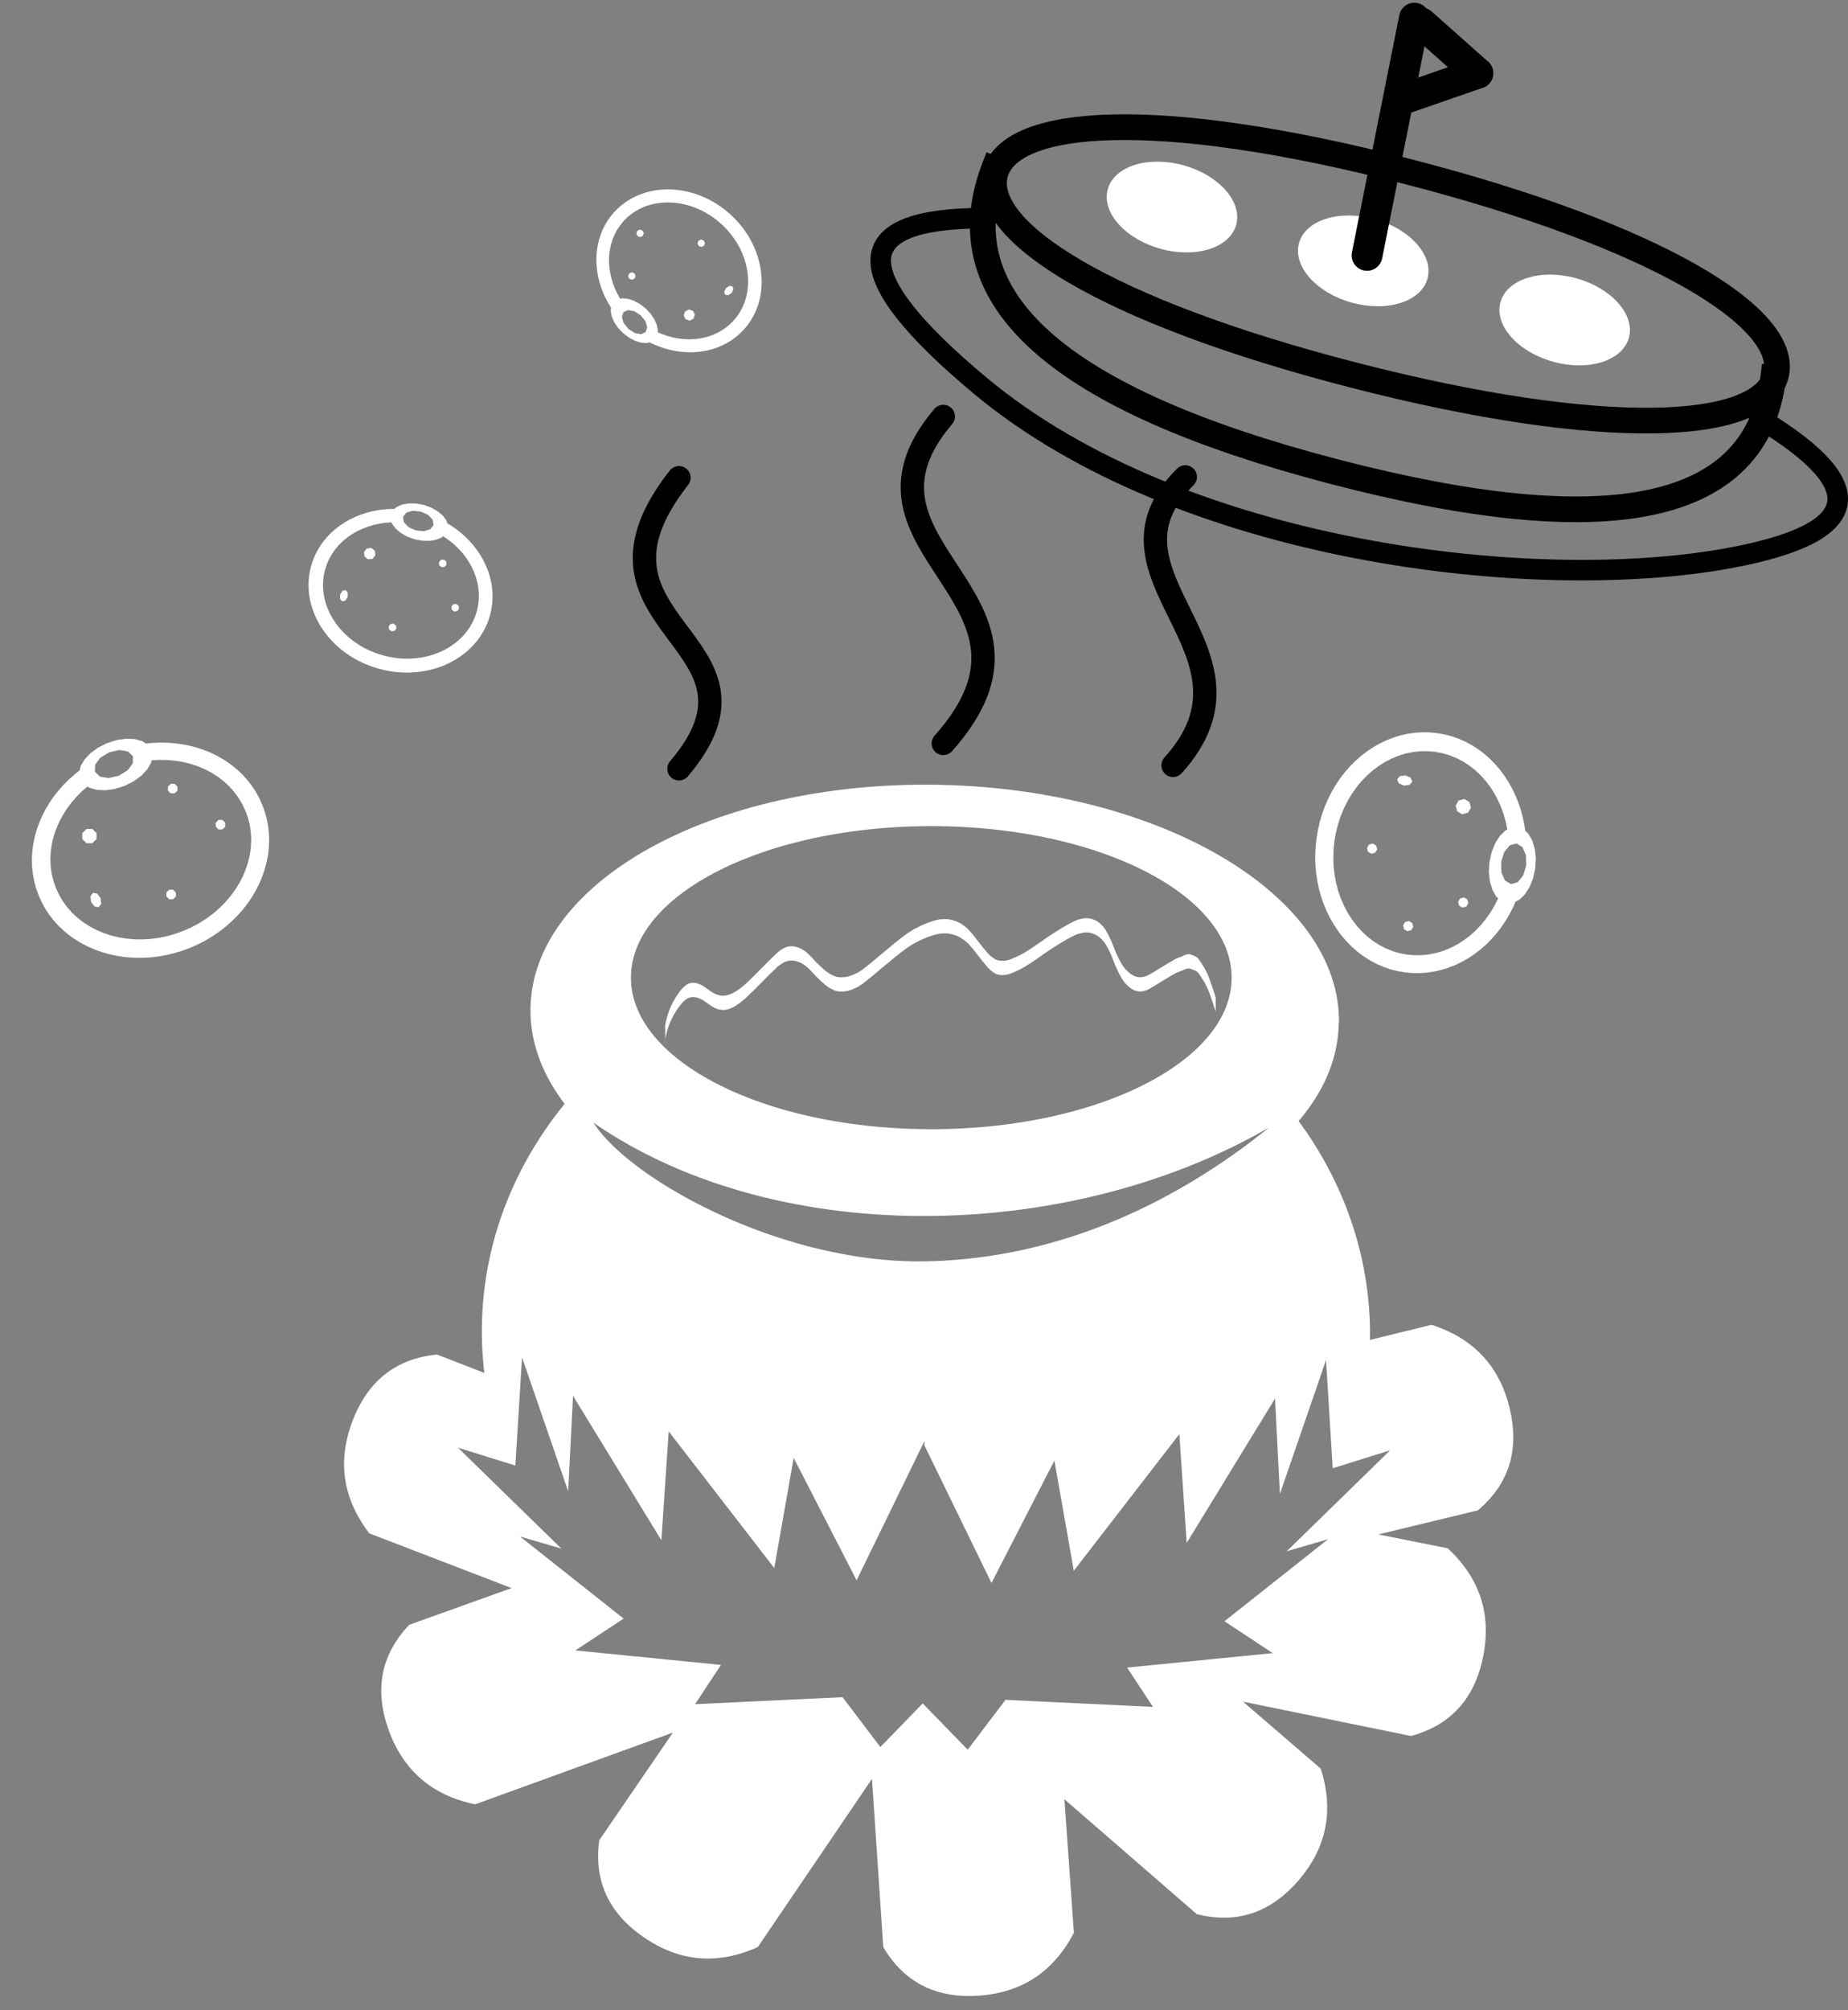 <?xml version="1.0" encoding="UTF-8" standalone="no"?>
<!-- Created using Krita: https://krita.org -->

<svg
   width="129.57pt"
   height="140.878pt"
   viewBox="0 0 129.57 140.878"
   version="1.1"
   id="svg1"
   sodipodi:docname="Chef.svg"
   inkscape:version="1.3.2 (091e20e, 2023-11-25, custom)"
   xmlns:inkscape="http://www.inkscape.org/namespaces/inkscape"
   xmlns:sodipodi="http://sodipodi.sourceforge.net/DTD/sodipodi-0.dtd"
   xmlns="http://www.w3.org/2000/svg"
   xmlns:svg="http://www.w3.org/2000/svg">
  <rect x="0" y="0" width="129.57" height="140.878" fill="#808080" stroke="none"/>
  <sodipodi:namedview
     id="namedview1"
     pagecolor="#ffffff"
     bordercolor="#000000"
     borderopacity="0.25"
     inkscape:showpageshadow="2"
     inkscape:pageopacity="0.0"
     inkscape:pagecheckerboard="0"
     inkscape:deskcolor="#d1d1d1"
     inkscape:document-units="pt"
     inkscape:zoom="3.0236181"
     inkscape:cx="37.372445"
     inkscape:cy="57.877681"
     inkscape:window-width="1920"
     inkscape:window-height="1017"
     inkscape:window-x="-8"
     inkscape:window-y="1072"
     inkscape:window-maximized="1"
     inkscape:current-layer="svg1" />
  <defs
     id="defs1" />
  <path
     id="shape0"
     fill="#ffffff"
     fill-rule="evenodd"
     stroke-opacity="0"
     stroke="#000000"
     stroke-width="0"
     stroke-linecap="square"
     stroke-linejoin="bevel"
     d="m 46.64,73.064 h -3e-4 -5e-4 -4e-4 l -0.003,-0.002 -0.003,-0.003 -0.003,-0.004 -0.001,-0.006 -10e-4,-0.032 v -0.043 l 0.012,-0.085 v 0.175 m -0.012,-1.09 0.034,-0.243 0.035,-0.176 0.099,-0.368 0.121,-0.361 0.142,-0.343 0.168,-0.331 0.214,-0.35 0.237,-0.336 0.144,-0.174 0.161,-0.159 0.108,-0.088 0.119,-0.073 0.109,-0.048 0.115,-0.031 0.108,-0.016 h 0.109 l 0.155,0.023 0.151,0.042 0.169,0.067 0.16,0.086 0.275,0.19 0.273,0.193 0.172,0.106 0.18,0.09 0.169,0.06 0.175,0.038 0.137,0.013 0.137,-0.006 0.16,-0.024 0.155,-0.045 0.223,-0.09 0.211,-0.114 0.343,-0.233 0.322,-0.26 0.599,-0.572 0.584,-0.587 0.552,-0.559 0.565,-0.546 0.211,-0.16 0.229,-0.137 0.12,-0.058 0.127,-0.039 0.16,-0.031 0.163,-0.008 0.178,0.019 0.174,0.043 0.188,0.067 0.178,0.09 0.223,0.148 0.205,0.171 0.284,0.293 0.279,0.298 0.335,0.327 0.353,0.307 0.246,0.165 0.264,0.136 0.156,0.062 0.164,0.034 0.249,0.017 0.249,-0.016 0.272,-0.055 0.262,-0.091 0.347,-0.162 0.325,-0.201 0.678,-0.542 0.664,-0.56 0.452,-0.372 0.434,-0.36 0.439,-0.353 0.468,-0.351 0.473,-0.3 0.5,-0.254 0.477,-0.203 0.492,-0.162 0.304,-0.069 0.31,-0.029 0.303,0.009 0.298,0.053 0.31,0.1 0.292,0.145 0.289,0.194 0.26,0.232 0.331,0.381 0.312,0.398 0.359,0.459 0.373,0.446 0.209,0.196 0.232,0.168 0.133,0.071 0.145,0.043 0.21,0.029 0.212,-0.004 0.244,-0.038 0.235,-0.075 0.507,-0.222 0.486,-0.263 0.511,-0.33 0.482,-0.333 0.481,-0.336 0.507,-0.336 0.468,-0.293 0.46,-0.27 0.486,-0.26 0.295,-0.121 0.31,-0.079 0.212,-0.028 0.214,0.008 0.219,0.042 0.21,0.076 0.198,0.104 0.178,0.134 0.209,0.208 0.178,0.234 0.218,0.388 0.189,0.404 0.157,0.394 0.157,0.393 0.221,0.475 0.253,0.457 0.184,0.238 0.216,0.211 0.184,0.149 0.203,0.122 0.149,0.059 0.158,0.032 0.164,0.011 0.163,-0.016 0.185,-0.044 0.176,-0.071 0.361,-0.204 0.353,-0.217 0.603,-0.368 0.611,-0.355 0.253,-0.109 0.259,-0.097 0.108,-0.053 0.11,-0.045 0.135,-0.03 0.137,-0.005 0.102,0.028 0.098,0.047 0.162,0.061 0.147,0.085 0.164,0.186 0.136,0.208 0.239,0.382 0.204,0.4 0.168,0.432 0.19,0.548 0.212,0.663 v 1 l -0.212,-0.663 -0.19,-0.548 -0.168,-0.432 -0.204,-0.4 -0.239,-0.382 -0.136,-0.208 -0.164,-0.186 -0.147,-0.085 -0.162,-0.061 -0.098,-0.047 -0.102,-0.028 -0.137,0.005 -0.135,0.03 -0.11,0.045 -0.108,0.053 -0.259,0.097 -0.253,0.109 -0.611,0.355 -0.603,0.368 -0.353,0.217 -0.361,0.204 -0.176,0.071 -0.185,0.044 -0.163,0.016 -0.164,-0.011 -0.158,-0.032 -0.149,-0.059 -0.203,-0.122 -0.184,-0.149 -0.216,-0.211 -0.184,-0.238 -0.253,-0.457 -0.221,-0.475 -0.157,-0.393 -0.157,-0.394 -0.189,-0.404 -0.218,-0.388 -0.178,-0.234 -0.209,-0.208 -0.178,-0.134 -0.198,-0.104 -0.21,-0.076 -0.219,-0.042 -0.214,-0.008 -0.212,0.028 -0.31,0.079 -0.295,0.121 -0.486,0.26 -0.46,0.27 -0.468,0.293 -0.507,0.336 -0.481,0.336 -0.482,0.333 -0.511,0.33 -0.486,0.263 -0.507,0.222 -0.235,0.075 -0.244,0.038 -0.212,0.004 -0.21,-0.029 -0.145,-0.043 -0.133,-0.071 -0.232,-0.168 -0.209,-0.196 -0.373,-0.446 -0.359,-0.459 -0.312,-0.398 -0.331,-0.381 -0.26,-0.232 -0.289,-0.194 -0.292,-0.145 -0.31,-0.1 -0.298,-0.053 -0.303,-0.009 -0.31,0.029 -0.304,0.069 -0.492,0.162 -0.477,0.203 -0.5,0.254 -0.473,0.3 -0.468,0.351 -0.439,0.353 -0.434,0.36 -0.452,0.372 -0.664,0.56 -0.678,0.542 -0.325,0.201 -0.347,0.162 -0.262,0.091 -0.272,0.055 -0.249,0.016 -0.249,-0.017 -0.164,-0.034 -0.156,-0.062 -0.264,-0.136 -0.246,-0.165 -0.353,-0.307 -0.335,-0.327 -0.279,-0.298 -0.284,-0.293 -0.205,-0.171 -0.223,-0.148 -0.178,-0.09 -0.188,-0.067 -0.174,-0.043 -0.178,-0.019 -0.163,0.008 -0.16,0.031 -0.127,0.039 -0.12,0.058 -0.229,0.137 -0.211,0.16 -0.565,0.546 -0.552,0.559 -0.584,0.587 -0.599,0.572 -0.322,0.26 -0.343,0.233 -0.211,0.114 -0.223,0.09 -0.155,0.045 -0.16,0.024 -0.137,0.006 -0.137,-0.013 -0.175,-0.038 -0.169,-0.06 -0.18,-0.09 -0.172,-0.106 -0.273,-0.193 -0.275,-0.19 -0.16,-0.086 -0.169,-0.067 -0.151,-0.042 -0.155,-0.023 h -0.109 l -0.108,0.016 -0.115,0.031 -0.109,0.048 -0.119,0.073 -0.108,0.088 -0.161,0.159 -0.144,0.174 -0.237,0.336 -0.214,0.35 -0.168,0.331 -0.142,0.343 -0.121,0.361 -0.099,0.368 -0.035,0.176 -0.022,0.158 v -0.825 h -3e-4 -5e-4 -4e-4 l -0.003,-0.002 -0.003,-0.003 -0.003,-0.004 -0.001,-0.006 -10e-4,-0.032 v -0.043 m 47.251,-0.231 -0.001,-0.425 -0.02,-0.422 -0.039,-0.42 -0.058,-0.417 -0.076,-0.414 -0.094,-0.411 -0.112,-0.409 -0.129,-0.405 -0.147,-0.402 -0.164,-0.399 -0.181,-0.395 -0.198,-0.391 -0.214,-0.388 -0.23,-0.383 -0.246,-0.38 -0.262,-0.375 -0.278,-0.371 -0.293,-0.366 -0.308,-0.362 -0.323,-0.357 -0.337,-0.351 -0.352,-0.347 -0.366,-0.342 -0.38,-0.336 -0.394,-0.331 -0.407,-0.325 -0.42,-0.319 -0.433,-0.314 -0.446,-0.307 -0.459,-0.302 -0.471,-0.295 -0.483,-0.288 -0.495,-0.282 -0.506,-0.275 -0.518,-0.268 -0.529,-0.262 -0.54,-0.254 -0.551,-0.247 -0.561,-0.239 -0.571,-0.232 -0.581,-0.224 -0.591,-0.217 -0.601,-0.208 -0.61,-0.2 -0.619,-0.192 -0.628,-0.184 -0.636,-0.175 -0.645,-0.167 -0.653,-0.158 -0.661,-0.148 -0.668,-0.14 -0.676,-0.13 -0.683,-0.122 -0.69,-0.111 -0.697,-0.102 -0.704,-0.093 -0.71,-0.082 -0.716,-0.072 -0.722,-0.063 -0.728,-0.051 -0.733,-0.042 -0.738,-0.031 -0.743,-0.02 -0.743,-0.009 -0.739,0.002 -0.734,0.012 -0.729,0.024 -0.724,0.033 -0.718,0.044 -0.713,0.055 -0.707,0.064 -0.701,0.075 -0.694,0.084 -0.688,0.094 -0.681,0.104 -0.673,0.113 -0.666,0.123 -0.659,0.132 -0.651,0.141 -0.643,0.15 -0.634,0.158 -0.626,0.168 -0.617,0.176 -0.608,0.185 -0.599,0.193 -0.59,0.201 -0.58,0.209 -0.57,0.217 -0.56,0.225 -0.549,0.233 -0.539,0.24 -0.528,0.248 -0.517,0.255 -0.505,0.262 -0.494,0.269 -0.482,0.276 -0.47,0.283 -0.458,0.29 -0.445,0.296 -0.432,0.303 -0.419,0.309 -0.406,0.315 -0.393,0.321 -0.379,0.327 -0.365,0.332 -0.351,0.339 -0.337,0.343 -0.322,0.35 -0.307,0.354 -0.292,0.36 -0.277,0.364 -0.261,0.37 -0.245,0.374 -0.229,0.379 -0.213,0.383 -0.196,0.388 -0.179,0.391 -0.163,0.396 -0.145,0.4 -0.128,0.404 -0.11,0.408 -0.092,0.411 -0.074,0.414 -0.056,0.418 -0.037,0.421 -0.018,0.424 0.001,0.424 0.02,0.422 0.039,0.42 0.058,0.417 0.076,0.414 0.094,0.412 0.112,0.408 0.129,0.406 0.147,0.402 0.164,0.398 0.181,0.395 0.198,0.392 0.214,0.387 0.23,0.384 0.246,0.379 0.262,0.375 0.225,0.301 -0.092,0.111 -0.433,0.551 -0.418,0.561 -0.402,0.57 -0.387,0.58 -0.371,0.589 -0.355,0.598 -0.339,0.606 -0.322,0.615 -0.305,0.623 -0.288,0.63 -0.271,0.639 -0.253,0.646 -0.235,0.654 -0.217,0.66 -0.199,0.668 -0.18,0.674 -0.161,0.681 -0.142,0.687 -0.122,0.692 -0.103,0.699 -0.083,0.704 -0.062,0.709 -0.042,0.715 -0.021,0.719 -2e-4,0.72 0.021,0.715 0.041,0.711 0.062,0.706 0.05,0.426 -3.317,-1.289 -0.423,0.051 -0.41,0.07 -0.397,0.09 -0.383,0.108 -0.37,0.128 -0.356,0.146 -0.343,0.166 -0.33,0.184 -0.316,0.204 -0.303,0.222 -0.29,0.242 -0.276,0.261 -0.263,0.28 -0.249,0.298 -0.236,0.318 -0.223,0.337 -0.209,0.356 -0.196,0.375 -0.182,0.394 -0.169,0.413 -0.151,0.422 -0.129,0.418 -0.107,0.416 -0.085,0.413 -0.063,0.409 -0.041,0.408 -0.019,0.404 0.003,0.401 0.025,0.399 0.048,0.396 0.07,0.393 0.092,0.39 0.114,0.388 0.136,0.384 0.158,0.382 0.18,0.379 0.202,0.376 0.224,0.373 0.246,0.371 0.269,0.367 9.979,3.836 -7.184,2.576 -0.376,0.422 -0.336,0.433 -0.296,0.443 -0.256,0.453 -0.216,0.462 -0.176,0.473 -0.136,0.483 -0.095,0.493 -0.055,0.502 -0.015,0.513 0.025,0.523 0.065,0.532 0.105,0.543 0.146,0.552 0.186,0.563 0.162,0.417 0.177,0.401 0.192,0.384 0.206,0.368 0.221,0.35 0.236,0.335 0.251,0.317 0.266,0.301 0.281,0.285 0.295,0.267 0.31,0.252 0.325,0.234 0.34,0.218 0.355,0.201 0.37,0.185 0.385,0.168 0.399,0.151 0.414,0.135 0.429,0.118 0.444,0.102 13.866,-5.029 -5.17,7.554 -0.046,0.424 -0.025,0.415 -0.003,0.406 0.018,0.398 0.04,0.389 0.061,0.38 0.083,0.372 0.105,0.363 0.126,0.354 0.148,0.346 0.17,0.337 0.191,0.328 0.213,0.32 0.234,0.311 0.256,0.302 0.277,0.293 0.299,0.285 0.321,0.276 0.342,0.268 0.364,0.258 0.442,0.284 0.445,0.254 0.449,0.222 0.452,0.192 0.455,0.161 0.458,0.131 0.461,0.099 0.464,0.07 0.468,0.038 0.471,0.008 0.474,-0.023 0.477,-0.054 0.48,-0.084 0.483,-0.115 0.486,-0.146 0.49,-0.176 0.493,-0.207 8.005,-11.789 0.794,11.796 0.267,0.423 0.283,0.395 0.299,0.368 0.315,0.339 0.331,0.312 0.347,0.284 0.363,0.255 0.379,0.228 0.395,0.2 0.411,0.172 0.427,0.144 0.443,0.116 0.459,0.088 0.475,0.06 0.491,0.032 0.507,0.004 0.523,-0.024 0.406,-0.037 0.396,-0.052 0.386,-0.068 0.376,-0.084 0.366,-0.099 0.356,-0.115 0.346,-0.13 0.337,-0.146 0.327,-0.161 0.317,-0.177 0.307,-0.193 0.297,-0.208 0.287,-0.223 0.278,-0.239 0.268,-0.255 0.258,-0.27 0.248,-0.286 0.238,-0.302 0.228,-0.317 0.218,-0.332 0.209,-0.348 0.199,-0.364 -0.664,-9.358 9.279,8.052 0.416,0.095 0.41,0.072 0.403,0.049 0.397,0.028 0.391,0.005 0.385,-0.018 0.379,-0.04 0.373,-0.063 0.366,-0.085 0.36,-0.107 0.354,-0.13 0.348,-0.152 0.342,-0.175 0.336,-0.197 0.329,-0.22 0.323,-0.242 0.317,-0.264 0.311,-0.287 0.305,-0.31 0.299,-0.332 0.352,-0.432 0.318,-0.44 0.284,-0.448 0.25,-0.455 0.216,-0.463 0.182,-0.47 0.148,-0.477 0.114,-0.485 0.08,-0.493 0.046,-0.5 0.012,-0.508 -0.022,-0.515 -0.056,-0.522 -0.09,-0.531 -0.124,-0.537 -0.158,-0.545 -5.454,-4.698 11.781,2.408 0.43,-0.129 0.411,-0.146 0.394,-0.166 0.375,-0.183 0.357,-0.202 0.339,-0.22 0.321,-0.238 0.302,-0.257 0.285,-0.275 0.266,-0.293 0.248,-0.312 0.23,-0.33 0.212,-0.348 0.193,-0.367 0.176,-0.385 0.157,-0.403 0.139,-0.422 0.121,-0.44 0.103,-0.458 0.075,-0.42 0.056,-0.414 0.037,-0.408 0.017,-0.402 -0.002,-0.396 -0.022,-0.39 -0.041,-0.385 -0.06,-0.379 -0.079,-0.372 -0.099,-0.367 -0.118,-0.361 -0.138,-0.355 -0.157,-0.349 -0.176,-0.343 -0.196,-0.338 -0.214,-0.331 -0.235,-0.326 -0.253,-0.319 -0.273,-0.314 -0.292,-0.308 -0.312,-0.302 -4.867,-0.976 6.984,-1.687 0.419,-0.38 0.381,-0.395 0.342,-0.408 0.302,-0.423 0.265,-0.437 0.225,-0.451 0.186,-0.466 0.148,-0.479 0.108,-0.494 0.07,-0.508 0.031,-0.523 -0.008,-0.536 -0.047,-0.551 -0.085,-0.565 -0.125,-0.579 -0.11,-0.412 -0.125,-0.399 -0.141,-0.385 -0.155,-0.371 -0.17,-0.358 -0.185,-0.344 -0.201,-0.331 -0.215,-0.317 -0.23,-0.304 -0.246,-0.29 -0.26,-0.276 -0.275,-0.263 -0.29,-0.25 -0.306,-0.236 -0.32,-0.222 -0.335,-0.209 -0.351,-0.195 -0.365,-0.182 -0.38,-0.168 -0.396,-0.155 -0.41,-0.141 -4.318,1.06 0.001,-0.038 2e-4,-0.719 -0.021,-0.716 -0.041,-0.711 -0.062,-0.706 -0.082,-0.701 -0.102,-0.696 -0.121,-0.691 -0.141,-0.685 -0.16,-0.679 -0.179,-0.673 -0.197,-0.667 -0.216,-0.661 -0.234,-0.653 -0.252,-0.646 -0.269,-0.64 -0.286,-0.631 -0.304,-0.624 -0.32,-0.616 -0.337,-0.608 -0.353,-0.6 -0.369,-0.591 -0.385,-0.582 -0.401,-0.573 -0.173,-0.234 0.102,-0.119 0.292,-0.359 0.277,-0.365 0.261,-0.369 0.245,-0.374 0.229,-0.379 0.213,-0.384 0.196,-0.387 0.179,-0.392 0.162,-0.396 0.145,-0.4 0.128,-0.404 0.11,-0.407 0.092,-0.411 0.074,-0.415 0.055,-0.417 0.037,-0.421 0.018,-0.424 m -7.509,-3.224 -0.008,-0.292 -0.023,-0.291 -0.039,-0.288 -0.054,-0.286 -0.069,-0.284 -0.083,-0.281 -0.098,-0.28 -0.112,-0.276 -0.126,-0.274 -0.14,-0.271 -0.154,-0.268 -0.167,-0.266 -0.181,-0.262 -0.194,-0.259 -0.207,-0.256 -0.219,-0.252 -0.232,-0.249 -0.244,-0.245 -0.256,-0.242 -0.268,-0.238 -0.28,-0.234 -0.291,-0.23 -0.303,-0.226 -0.314,-0.222 -0.325,-0.217 -0.335,-0.214 -0.346,-0.208 -0.356,-0.204 -0.366,-0.2 -0.376,-0.194 -0.386,-0.19 -0.395,-0.185 -0.405,-0.179 -0.414,-0.175 -0.423,-0.169 -0.431,-0.164 -0.44,-0.158 -0.448,-0.153 -0.456,-0.147 -0.464,-0.141 -0.472,-0.135 -0.479,-0.129 -0.487,-0.124 -0.494,-0.117 -0.501,-0.11 -0.507,-0.105 -0.514,-0.097 -0.52,-0.091 -0.526,-0.085 -0.532,-0.078 -0.538,-0.07 -0.543,-0.064 -0.548,-0.056 -0.553,-0.05 -0.558,-0.042 -0.563,-0.035 -0.567,-0.027 -0.572,-0.019 -0.576,-0.012 -0.58,-0.004 -0.58,0.004 -0.576,0.012 -0.572,0.019 -0.568,0.027 -0.563,0.035 -0.558,0.042 -0.553,0.05 -0.548,0.056 -0.543,0.064 -0.538,0.07 -0.532,0.078 -0.526,0.085 -0.52,0.091 -0.514,0.097 -0.507,0.105 -0.5,0.11 -0.494,0.117 -0.487,0.124 -0.479,0.129 -0.472,0.135 -0.464,0.141 -0.456,0.147 -0.448,0.153 -0.44,0.158 -0.431,0.164 -0.423,0.169 -0.414,0.175 -0.405,0.179 -0.395,0.185 -0.386,0.19 -0.376,0.194 -0.366,0.2 -0.356,0.204 -0.346,0.208 -0.336,0.214 -0.325,0.217 -0.314,0.222 -0.303,0.226 -0.291,0.23 -0.28,0.234 -0.268,0.238 -0.256,0.242 -0.244,0.245 -0.232,0.249 -0.22,0.252 -0.207,0.256 -0.194,0.259 -0.181,0.262 -0.168,0.266 -0.154,0.268 -0.14,0.271 -0.126,0.274 -0.112,0.276 -0.098,0.28 -0.083,0.281 -0.069,0.284 -0.054,0.286 -0.039,0.288 -0.023,0.291 -0.008,0.292 0.008,0.292 0.023,0.291 0.039,0.288 0.054,0.286 0.069,0.284 0.083,0.282 0.098,0.279 0.112,0.276 0.126,0.274 0.14,0.271 0.154,0.269 0.168,0.265 0.181,0.262 0.194,0.259 0.207,0.256 0.22,0.252 0.232,0.249 0.244,0.246 0.256,0.241 0.268,0.238 0.28,0.234 0.291,0.23 0.303,0.226 0.314,0.222 0.325,0.218 0.336,0.213 0.346,0.209 0.356,0.204 0.366,0.199 0.376,0.195 0.386,0.189 0.395,0.185 0.405,0.18 0.414,0.174 0.423,0.169 0.431,0.164 0.44,0.158 0.448,0.153 0.456,0.147 0.464,0.141 0.472,0.135 0.479,0.13 0.487,0.123 0.494,0.117 0.5,0.111 0.507,0.104 0.514,0.098 0.52,0.091 0.526,0.084 0.532,0.078 0.538,0.07 0.543,0.064 0.548,0.057 0.553,0.049 0.558,0.042 0.563,0.035 0.568,0.027 0.572,0.019 0.576,0.012 0.58,0.004 0.58,-0.004 0.576,-0.012 0.572,-0.019 0.567,-0.027 0.563,-0.035 0.558,-0.042 0.553,-0.049 0.548,-0.057 0.543,-0.064 0.538,-0.07 0.532,-0.078 0.526,-0.084 0.52,-0.091 0.514,-0.098 0.507,-0.104 0.501,-0.111 0.494,-0.117 0.487,-0.123 0.479,-0.13 0.472,-0.135 0.464,-0.141 0.456,-0.147 0.448,-0.153 0.44,-0.158 0.431,-0.164 0.423,-0.169 0.414,-0.174 0.405,-0.18 0.395,-0.185 0.386,-0.189 0.376,-0.195 0.366,-0.199 0.356,-0.204 0.346,-0.209 0.335,-0.213 0.325,-0.218 0.314,-0.222 0.303,-0.226 0.291,-0.23 0.28,-0.234 0.268,-0.238 0.256,-0.241 0.244,-0.246 0.232,-0.249 0.219,-0.252 0.207,-0.256 0.194,-0.259 0.181,-0.262 0.167,-0.265 0.154,-0.269 0.14,-0.271 0.126,-0.274 0.112,-0.276 0.098,-0.279 0.083,-0.282 0.069,-0.284 0.054,-0.286 0.039,-0.288 0.023,-0.291 0.008,-0.292 m -44.733,10.176 0.623,0.418 0.634,0.404 0.645,0.39 0.655,0.376 0.665,0.361 0.675,0.347 0.685,0.334 0.694,0.319 0.702,0.305 0.711,0.291 0.719,0.277 0.727,0.264 0.734,0.249 0.741,0.236 0.748,0.223 0.754,0.208 0.76,0.195 0.765,0.182 0.771,0.168 0.776,0.154 0.78,0.141 0.784,0.128 0.788,0.114 0.792,0.102 0.795,0.088 0.798,0.075 0.801,0.061 0.803,0.049 0.805,0.036 0.806,0.023 0.807,0.009 0.808,-0.003 0.809,-0.015 0.809,-0.029 0.809,-0.041 0.808,-0.054 0.807,-0.067 0.806,-0.079 0.805,-0.091 0.803,-0.105 0.8,-0.116 0.798,-0.129 0.795,-0.141 0.792,-0.153 0.788,-0.166 0.784,-0.178 0.78,-0.19 0.775,-0.202 0.77,-0.214 0.765,-0.226 0.759,-0.237 0.753,-0.25 0.747,-0.262 0.74,-0.273 0.733,-0.285 0.726,-0.297 0.718,-0.308 0.71,-0.32 0.702,-0.331 0.693,-0.343 0.684,-0.355 0.674,-0.365 0.665,-0.377 -0.266,0.213 -0.27,0.213 -0.274,0.213 -0.277,0.214 -0.281,0.213 -0.285,0.212 -0.289,0.213 -0.293,0.211 -0.297,0.212 -0.301,0.21 -0.304,0.21 -0.308,0.208 -0.312,0.208 -0.316,0.206 -0.32,0.205 -0.323,0.204 -0.327,0.202 -0.331,0.201 -0.334,0.199 -0.338,0.197 -0.342,0.195 -0.345,0.193 -0.349,0.191 -0.353,0.189 -0.356,0.186 -0.36,0.184 -0.363,0.182 -0.367,0.178 -0.371,0.176 -0.374,0.173 -0.378,0.17 -0.381,0.167 -0.385,0.163 -0.388,0.161 -0.392,0.156 -0.395,0.154 -0.398,0.149 -0.402,0.146 -0.405,0.142 -0.409,0.138 -0.412,0.133 -0.415,0.13 -0.419,0.125 -0.422,0.121 -0.425,0.117 -0.429,0.111 -0.432,0.107 -0.435,0.102 -0.438,0.097 -0.442,0.092 -0.445,0.087 -0.448,0.082 -0.451,0.076 -0.454,0.071 -0.458,0.065 -0.461,0.059 -0.464,0.053 -0.467,0.048 -0.47,0.041 -0.473,0.036 -0.476,0.029 -0.479,0.022 -0.482,0.016 -0.484,0.009 -0.485,-0.002 -0.485,-0.01 -0.486,-0.019 -0.486,-0.027 -0.486,-0.036 -0.485,-0.044 -0.485,-0.053 -0.484,-0.06 -0.483,-0.067 -0.482,-0.076 -0.48,-0.082 -0.479,-0.09 -0.477,-0.096 -0.475,-0.103 -0.473,-0.11 -0.47,-0.116 -0.468,-0.122 -0.465,-0.127 -0.462,-0.134 -0.458,-0.139 -0.455,-0.144 -0.451,-0.15 -0.447,-0.154 -0.443,-0.159 -0.439,-0.164 -0.434,-0.168 -0.429,-0.171 -0.424,-0.176 -0.419,-0.18 -0.414,-0.183 -0.408,-0.187 -0.402,-0.189 -0.396,-0.193 -0.39,-0.195 -0.384,-0.198 -0.377,-0.2 -0.37,-0.203 -0.363,-0.204 -0.355,-0.206 -0.348,-0.208 -0.34,-0.209 -0.332,-0.21 -0.324,-0.211 -0.316,-0.212 -0.307,-0.212 -0.298,-0.213 -0.289,-0.213 -0.28,-0.214 -0.271,-0.212 -0.261,-0.213 -0.251,-0.212 -0.241,-0.211 -0.231,-0.21 -0.22,-0.209 -0.209,-0.208 -0.199,-0.206 -0.187,-0.204 -0.176,-0.202 -0.165,-0.2 -0.153,-0.198 -0.141,-0.195 -0.129,-0.192 m 23.088,40.698 1e-4,-0.02 -2.982,3.066 -2.648,-3.495 -10.341,0.493 1.814,-2.753 -10.209,-1.015 3.384,-2.231 -7.261,-5.75 2.9,0.846 -7.257,-7.077 4.027,1.257 0.47,-7.581 3.234,9.384 0.34,-6.689 6.195,10.12 0.514,-7.628 7.4,9.576 1.362,-7.721 4.412,8.579 4.755,-9.755 9e-4,0.301 4.7,9.642 4.412,-8.579 1.361,7.721 7.4,-9.576 0.514,7.628 6.195,-10.12 0.34,6.689 3.234,-9.385 0.47,7.582 4.027,-1.258 -7.258,7.078 2.9,-0.847 -7.261,5.75 3.384,2.232 -10.209,1.014 1.814,2.754 -10.341,-0.493 -2.648,3.495 -3.145,-3.234"
     sodipodi:nodetypes="cccccccccccccccccccccccccccccccccccccccccccccccccccccccccccccccccccccccccccccccccccccccccccccccccccccccccccccccccccccccccccccccccccccccccccccccccccccccccccccccccccccccccccccccccccccccccccccccccccccccccccccccccccccccccccccccccccccccccccccccccccccccccccccccccccccccccccccccccccccccccccccccccccccccccccccccccccccccccccccccccccccccccccccccccccccccccccccccccccccccccccccccccccccccccccccccccccccccccccccccccccccccccccccccccccccccccccccccccccccccccccccccccccccccccccccccccccccccccccccccccccccccccccccccccccccccccccccccccccccccccccccccccccccccccccccccccccccccccccccccccccccccccccccccccccccccccccccccccccccccccccccccccccccccccccccccccccccccccccccccccccccccccccccccccccccccccccccccccccccccccccccccccccccccccccccccccccccccccccccccccccccccccccccccccccccccccccccccccccccccccccccccccccccccccccccccccccccccccccccccccccccccccccccccccccccccccccccccccccccccccccccccccccccccccccccccccccccccccccccccccccccccccccccccccccccccccccccccccccccccccccccccccccccccccccccccccccccccccccccccccccccccccccccccccccccccccccccccccccccccccccccccccccccccccccccccccccccccccccccccccccccccccccccccccccccccccccccccccccccccccccccccccccccccccccccccccccccccccccccccccccccccccccccccccccccccccccccccccccccccccccccccccccccccccccccccccccccccccccccccccccccccccccccccccccccccccccccccccccccccccccccccccccccccccccccccccccccccccccccccccccccccccc" />
  <path
     id="shape1"
     fill="none"
     stroke="#000000"
     stroke-width="1.8"
     stroke-linecap="square"
     stroke-linejoin="bevel"
     d="M 124.519,26.289 C 125.535,22.341 116.245,16.539 98.627,12.005 81.009,7.471 70.79,8.253 69.774,12.2 c -1.016,3.947 7.556,9.565 25.174,14.099 17.618,4.534 28.555,3.937 29.571,-0.011 z"
     sodipodi:nodetypes="ccccc" />
  <path
     id="shape2"
     fill="none"
     stroke="#000000"
     stroke-width="1.8"
     stroke-linecap="square"
     stroke-linejoin="bevel"
     d="m 69.686,11.834 c -3.447,9.103 4.508,16.177 23.863,21.221 19.355,5.045 29.614,2.86 30.775,-6.553"
     sodipodi:nodetypes="czc" />
  <ellipse
     id="shape3"
     transform="rotate(15.51)"
     rx="4.672"
     ry="3.035"
     cx="96.99"
     cy="-7.942"
     fill="#ffffff"
     fill-rule="evenodd"
     stroke-opacity="0"
     stroke="#000000"
     stroke-width="0"
     stroke-linecap="square"
     stroke-linejoin="bevel" />
  <ellipse
     id="shape01"
     transform="rotate(15.51)"
     rx="4.672"
     ry="3.035"
     cx="83.059"
     cy="-7.992"
     fill="#ffffff"
     fill-rule="evenodd"
     stroke-opacity="0"
     stroke="#000000"
     stroke-width="0"
     stroke-linecap="square"
     stroke-linejoin="bevel" />
  <ellipse
     id="shape02"
     transform="rotate(15.51)"
     rx="4.672"
     ry="3.035"
     cx="111.707"
     cy="-7.726"
     fill="#ffffff"
     fill-rule="evenodd"
     stroke-opacity="0"
     stroke="#000000"
     stroke-width="0"
     stroke-linecap="square"
     stroke-linejoin="bevel" />
  <path
     id="shape4"
     fill="none"
     stroke="#000000"
     stroke-width="2.16"
     stroke-linecap="square"
     stroke-linejoin="miter"
     stroke-miterlimit="2"
     d="M 95.848,17.898 99.17,1.271"
     sodipodi:nodetypes="cc"
     style="stroke-linecap:round" />
  <path
     id="shape5"
     fill="none"
     stroke="#000000"
     stroke-width="2.16"
     stroke-linecap="square"
     stroke-linejoin="miter"
     stroke-miterlimit="2"
     d="m 99.653,1.604 3.966,3.525"
     sodipodi:nodetypes="cc"
     style="stroke-linecap:round" />
  <path
     id="shape6"
     fill="none"
     stroke="#000000"
     stroke-width="2.16"
     stroke-linecap="square"
     stroke-linejoin="miter"
     stroke-miterlimit="2"
     d="m 103.619,5.129 -5.281,1.83"
     sodipodi:nodetypes="cc"
     style="stroke-linecap:round" />
  <path
     id="shape7"
     fill="none"
     stroke="#000000"
     stroke-width="1.44"
     stroke-linecap="square"
     stroke-linejoin="bevel"
     d="m 68.917,15.294 c -9.486,0.005 -9.557,3.912 -0.211,11.719 14.019,11.711 38.832,14.659 52.652,12.079 9.213,-1.72 9.929,-4.946 2.147,-9.68"
     sodipodi:nodetypes="czzc" />
  <path
     id="shape8"
     fill="none"
     stroke="#000000"
     stroke-width="1.637"
     stroke-linecap="round"
     stroke-linejoin="miter"
     stroke-miterlimit="2.16"
     d="m 47.605,53.88 c 7.687,-9.036 -8.198,-9.959 0,-20.401"
     sodipodi:nodetypes="cc" />
  <path
     id="shape9"
     fill="none"
     stroke="#000000"
     stroke-width="1.637"
     stroke-linecap="round"
     stroke-linejoin="miter"
     stroke-miterlimit="2.16"
     d="m 66.138,52.104 c 9.178,-10.289 -7.945,-13.586 0,-22.918"
     sodipodi:nodetypes="cc" />
  <path
     id="shape10"
     fill="none"
     stroke="#000000"
     stroke-width="1.637"
     stroke-linecap="round"
     stroke-linejoin="miter"
     stroke-miterlimit="2.16"
     d="m 82.249,53.639 c 7.243,-8.02 -6.139,-13.275 0.854,-20.214"
     sodipodi:nodetypes="cc" />
  <path
     id="shape11"
     fill="#ffffff"
     fill-rule="evenodd"
     stroke-opacity="0"
     stroke="#000000"
     stroke-width="0"
     stroke-linecap="square"
     stroke-linejoin="bevel"
     d="m 12.333,62.554 -0.193,-0.197 -0.275,-0.002 -0.197,0.193 -0.002,0.276 0.193,0.197 0.275,0.002 0.197,-0.193 0.002,-0.276 m 3.459,-4.892 -0.193,-0.197 -0.275,-0.002 -0.197,0.193 -0.002,0.276 0.193,0.197 0.275,0.002 0.197,-0.193 0.002,-0.276 m -3.351,-2.529 -0.193,-0.197 -0.275,-0.002 -0.197,0.193 -0.002,0.276 0.193,0.197 0.275,0.002 0.197,-0.193 0.002,-0.276 m -5.671,3.262 -0.29,-0.295 -0.413,-0.004 -0.295,0.29 -0.004,0.413 0.29,0.295 0.413,0.004 0.295,-0.29 0.004,-0.413 m 0.283,4.545 -0.241,-0.315 -0.295,-0.051 -0.177,0.242 0.045,0.394 0.241,0.315 0.295,0.051 L 7.099,63.334 7.053,62.94 M 18.395,56.416 18.178,55.935 17.926,55.48 17.641,55.049 17.325,54.645 16.98,54.267 16.607,53.917 16.208,53.594 15.785,53.301 15.34,53.036 14.875,52.801 14.391,52.597 13.89,52.423 l -0.516,-0.141 -0.529,-0.11 -0.54,-0.076 -0.55,-0.043 -0.558,-0.009 -0.564,0.025 -0.396,0.044 -0.258,-0.167 -0.514,-0.146 -0.601,-0.03 -0.659,0.09 -0.687,0.215 -0.644,0.323 -0.537,0.393 -0.412,0.439 -0.269,0.462 -0.069,0.3 -0.315,0.244 -0.423,0.374 -0.395,0.394 -0.366,0.413 -0.336,0.43 -0.304,0.447 -0.273,0.46 -0.239,0.473 -0.206,0.482 -0.171,0.493 -0.136,0.499 -0.1,0.504 -0.063,0.51 -0.025,0.511 0.014,0.512 0.054,0.51 0.094,0.508 0.135,0.503 0.178,0.497 0.217,0.481 0.252,0.456 0.285,0.431 0.316,0.404 0.346,0.378 0.373,0.35 0.399,0.323 0.422,0.293 0.445,0.265 0.466,0.236 0.484,0.204 0.501,0.174 0.516,0.141 0.529,0.11 0.54,0.076 0.55,0.043 0.558,0.009 0.564,-0.025 0.568,-0.061 0.57,-0.098 0.571,-0.134 0.57,-0.172 0.567,-0.209 0.553,-0.244 0.529,-0.272 0.504,-0.301 0.478,-0.326 0.451,-0.351 0.423,-0.374 0.395,-0.394 0.366,-0.413 0.336,-0.43 0.304,-0.447 0.273,-0.46 0.239,-0.473 0.206,-0.482 0.171,-0.493 0.136,-0.499 0.1,-0.504 0.063,-0.51 0.025,-0.511 -0.014,-0.512 -0.054,-0.51 -0.094,-0.508 -0.135,-0.503 -0.178,-0.497 m -1.174,0.444 -0.223,-0.482 -0.266,-0.45 -0.306,-0.418 -0.343,-0.386 -0.378,-0.352 -0.41,-0.319 -0.44,-0.283 -0.466,-0.246 -0.49,-0.21 -0.511,-0.171 -0.53,-0.133 -0.546,-0.093 -0.559,-0.051 -0.57,-0.011 -0.551,0.031 -0.041,0.177 -0.269,0.462 -0.412,0.439 -0.537,0.393 -0.644,0.323 -0.687,0.215 -0.659,0.09 -0.601,-0.03 -0.514,-0.146 -0.135,-0.088 -0.378,0.326 -0.402,0.404 -0.366,0.425 -0.328,0.446 -0.289,0.464 -0.249,0.478 -0.207,0.491 -0.164,0.501 -0.119,0.509 -0.074,0.514 -0.027,0.516 0.021,0.517 0.071,0.513 0.122,0.508 0.174,0.501 0.223,0.481 0.266,0.45 0.306,0.419 0.343,0.386 0.378,0.352 0.41,0.318 0.439,0.283 0.466,0.247 0.49,0.209 0.512,0.172 0.53,0.133 0.546,0.092 0.559,0.052 0.57,0.01 0.578,-0.032 0.583,-0.075 0.585,-0.12 0.585,-0.165 0.583,-0.211 0.565,-0.253 0.536,-0.288 0.504,-0.32 0.471,-0.351 0.438,-0.379 0.403,-0.403 0.366,-0.426 0.329,-0.446 0.289,-0.464 0.249,-0.479 0.207,-0.49 0.164,-0.502 0.12,-0.509 0.074,-0.513 0.027,-0.516 -0.021,-0.517 -0.071,-0.514 -0.122,-0.508 -0.174,-0.5 M 9.325,53.007 8.975,52.665 8.376,52.563 l -0.719,0.16 -0.629,0.384 -0.359,0.489 -0.014,0.489 0.35,0.343 0.598,0.102 0.719,-0.16 0.629,-0.384 0.359,-0.489 0.014,-0.49"
     sodipodi:nodetypes="cccccccccccccccccccccccccccccccccccccccccccccccccccccccccccccccccccccccccccccccccccccccccccccccccccccccccccccccccccccccccccccccccccccccccccccccccccccccccccccccccccccccccccccccccccccccccccccccccccccccccccccccccccccccccccccccccccccccc" />
  <path
     id="shape03"
     fill="#ffffff"
     fill-rule="evenodd"
     stroke-opacity="0"
     stroke="#000000"
     stroke-width="0"
     stroke-linecap="square"
     stroke-linejoin="bevel"
     d="m 27.788,44.047 -0.027,-0.211 -0.168,-0.129 -0.21,0.026 -0.13,0.168 0.027,0.211 0.168,0.129 0.21,-0.026 0.13,-0.168 m 4.395,-1.383 -0.026,-0.211 -0.168,-0.129 -0.21,0.026 -0.13,0.168 0.027,0.211 0.168,0.129 0.21,-0.026 0.13,-0.168 m -0.873,-3.108 -0.027,-0.211 -0.168,-0.129 -0.21,0.026 -0.13,0.168 0.027,0.211 0.168,0.129 0.21,-0.026 0.13,-0.168 m -4.989,-0.645 -0.04,-0.315 -0.251,-0.195 -0.315,0.04 -0.195,0.251 0.04,0.315 0.251,0.195 0.315,-0.04 0.195,-0.251 m -1.943,2.913 -8.1e-4,-0.305 -0.157,-0.169 -0.221,0.066 -0.156,0.262 8.11e-4,0.305 0.157,0.169 0.221,-0.066 0.156,-0.262 m 9.979,1.29 0.091,-0.395 0.058,-0.396 0.026,-0.396 -0.005,-0.394 -0.035,-0.392 -0.065,-0.388 -0.094,-0.384 -0.122,-0.376 -0.149,-0.369 -0.175,-0.361 -0.201,-0.35 -0.225,-0.34 -0.25,-0.326 -0.273,-0.314 -0.295,-0.298 -0.316,-0.283 -0.337,-0.265 -0.357,-0.247 -0.263,-0.158 -0.08,-0.223 -0.247,-0.329 -0.354,-0.298 -0.445,-0.252 -0.521,-0.188 -0.544,-0.102 -0.511,-0.01 -0.457,0.077 -0.38,0.158 -0.182,0.151 -0.307,0.002 -0.433,0.032 -0.425,0.057 -0.416,0.082 -0.406,0.107 -0.394,0.132 -0.381,0.154 -0.367,0.178 -0.351,0.199 -0.334,0.222 -0.316,0.242 -0.296,0.262 -0.276,0.283 -0.253,0.301 -0.23,0.32 -0.205,0.337 -0.179,0.355 -0.151,0.371 -0.122,0.387 -0.091,0.395 -0.058,0.396 -0.026,0.396 0.005,0.394 0.035,0.392 0.065,0.388 0.094,0.384 0.122,0.376 0.149,0.369 0.175,0.361 0.201,0.35 0.226,0.34 0.25,0.326 0.273,0.314 0.295,0.298 0.316,0.283 0.337,0.265 0.357,0.247 0.376,0.227 0.395,0.206 0.412,0.184 0.429,0.16 0.444,0.136 0.452,0.108 0.451,0.08 0.448,0.051 0.444,0.023 0.439,-0.004 0.433,-0.032 0.425,-0.057 0.416,-0.083 0.406,-0.107 0.394,-0.132 0.381,-0.154 0.367,-0.178 0.351,-0.199 0.334,-0.222 0.316,-0.242 0.296,-0.262 0.276,-0.283 0.253,-0.301 0.23,-0.32 0.205,-0.337 0.179,-0.354 0.151,-0.371 0.122,-0.387 m -0.926,-0.275 0.088,-0.399 0.047,-0.399 0.008,-0.398 -0.03,-0.396 -0.067,-0.391 -0.103,-0.386 -0.137,-0.378 -0.17,-0.368 -0.202,-0.357 -0.233,-0.343 -0.262,-0.328 -0.291,-0.311 -0.318,-0.292 -0.344,-0.272 -0.351,-0.238 -0.108,0.089 -0.38,0.158 -0.457,0.077 -0.511,-0.01 -0.544,-0.102 -0.521,-0.188 -0.445,-0.252 -0.354,-0.298 -0.247,-0.329 -0.042,-0.117 -0.383,0.024 -0.434,0.06 -0.422,0.09 -0.409,0.12 -0.393,0.149 -0.375,0.177 -0.355,0.204 -0.334,0.23 -0.31,0.256 -0.285,0.28 -0.257,0.303 -0.227,0.326 -0.196,0.347 -0.162,0.368 -0.127,0.388 -0.088,0.398 -0.047,0.399 -0.008,0.399 0.03,0.396 0.067,0.391 0.103,0.385 0.137,0.378 0.17,0.369 0.202,0.356 0.233,0.343 0.262,0.328 0.291,0.311 0.318,0.292 0.344,0.272 0.368,0.25 0.392,0.226 0.414,0.199 0.435,0.171 0.455,0.142 0.464,0.108 0.462,0.073 0.458,0.039 0.452,0.005 0.444,-0.028 0.434,-0.059 0.422,-0.09 0.409,-0.12 0.393,-0.149 0.375,-0.177 0.355,-0.204 0.334,-0.231 0.31,-0.256 0.284,-0.279 0.257,-0.303 0.227,-0.326 0.196,-0.347 0.162,-0.368 0.127,-0.387 m -3.037,-6.035 -0.055,-0.372 -0.319,-0.341 -0.515,-0.237 -0.564,-0.057 -0.448,0.132 -0.237,0.293 0.055,0.373 0.319,0.341 0.515,0.237 0.564,0.057 0.448,-0.132 0.237,-0.293"
     sodipodi:nodetypes="cccccccccccccccccccccccccccccccccccccccccccccccccccccccccccccccccccccccccccccccccccccccccccccccccccccccccccccccccccccccccccccccccccccccccccccccccccccccccccccccccccccccccccccccccccccccccccccccccccccccccccccccccccccccccccccccccccccccc" />
  <path
     id="shape04"
     fill="#ffffff"
     fill-rule="evenodd"
     stroke-opacity="0"
     stroke="#000000"
     stroke-width="0"
     stroke-linecap="square"
     stroke-linejoin="bevel"
     d="m 96.154,59.833 0.267,-0.07 0.138,-0.238 -0.07,-0.266 -0.238,-0.139 -0.267,0.07 -0.138,0.238 0.07,0.266 0.238,0.139 m 2.53,5.431 0.267,-0.07 0.138,-0.238 -0.07,-0.266 -0.238,-0.139 -0.267,0.07 -0.138,0.238 0.07,0.266 0.238,0.139 m 3.859,-1.654 0.267,-0.07 0.138,-0.238 -0.07,-0.266 -0.238,-0.139 -0.267,0.07 -0.138,0.238 0.07,0.266 0.238,0.139 m -0.017,-6.542 0.4,-0.105 0.208,-0.357 -0.105,-0.4 -0.357,-0.208 -0.4,0.105 -0.208,0.357 0.105,0.4 0.357,0.208 m -4.086,-2.01 0.393,-0.053 0.191,-0.231 -0.122,-0.274 -0.364,-0.156 -0.393,0.053 -0.191,0.231 0.122,0.274 0.364,0.156 m 0.034,13.084 0.525,0.05 0.521,0.008 0.515,-0.034 0.508,-0.074 0.5,-0.112 0.489,-0.15 0.478,-0.186 0.464,-0.221 0.451,-0.255 0.436,-0.287 0.417,-0.319 0.4,-0.349 0.378,-0.378 0.358,-0.405 0.334,-0.431 0.31,-0.456 0.284,-0.48 0.258,-0.502 0.159,-0.366 0.274,-0.141 0.382,-0.374 0.324,-0.507 0.249,-0.617 0.154,-0.703 0.039,-0.719 -0.074,-0.661 -0.177,-0.576 -0.268,-0.463 -0.226,-0.209 -0.055,-0.395 -0.114,-0.553 -0.146,-0.538 -0.177,-0.522 -0.207,-0.505 -0.237,-0.486 -0.264,-0.465 -0.292,-0.443 -0.316,-0.419 -0.343,-0.393 -0.366,-0.366 -0.388,-0.337 -0.411,-0.307 -0.431,-0.275 -0.451,-0.242 -0.469,-0.207 -0.487,-0.17 -0.504,-0.132 -0.519,-0.092 -0.525,-0.05 -0.521,-0.008 -0.515,0.034 -0.508,0.074 -0.5,0.112 -0.489,0.15 -0.479,0.186 -0.464,0.221 -0.451,0.255 -0.436,0.287 -0.417,0.319 -0.4,0.349 -0.378,0.378 -0.358,0.405 -0.334,0.431 -0.31,0.456 -0.284,0.48 -0.258,0.502 -0.229,0.524 -0.198,0.544 -0.167,0.562 -0.134,0.58 -0.1,0.596 -0.063,0.601 -0.027,0.595 0.011,0.587 0.046,0.577 0.08,0.566 0.114,0.553 0.146,0.538 0.177,0.522 0.207,0.505 0.237,0.486 0.264,0.465 0.292,0.443 0.316,0.419 0.343,0.393 0.366,0.366 0.388,0.337 0.411,0.307 0.431,0.275 0.451,0.242 0.469,0.207 0.487,0.17 0.504,0.132 0.519,0.092 m 0.197,-1.24 0.529,0.045 0.523,-0.007 0.515,-0.058 0.506,-0.106 0.493,-0.153 0.48,-0.198 0.464,-0.241 0.445,-0.282 0.425,-0.321 0.402,-0.359 0.379,-0.394 0.352,-0.428 0.322,-0.46 0.293,-0.489 0.247,-0.493 -0.134,-0.123 -0.268,-0.463 -0.177,-0.576 -0.074,-0.661 0.039,-0.719 0.154,-0.703 0.249,-0.617 0.324,-0.507 0.382,-0.374 0.143,-0.074 -0.096,-0.49 -0.151,-0.55 -0.187,-0.529 -0.225,-0.506 -0.259,-0.481 -0.291,-0.453 -0.324,-0.423 -0.353,-0.391 -0.382,-0.356 -0.41,-0.319 -0.434,-0.279 -0.459,-0.238 -0.48,-0.193 -0.502,-0.147 -0.522,-0.098 -0.528,-0.045 -0.523,0.007 -0.515,0.058 -0.506,0.106 -0.493,0.153 -0.479,0.198 -0.464,0.241 -0.446,0.282 -0.424,0.322 -0.403,0.359 -0.379,0.394 -0.351,0.428 -0.323,0.46 -0.292,0.489 -0.259,0.517 -0.224,0.543 -0.186,0.568 -0.147,0.59 -0.106,0.61 -0.061,0.616 -0.016,0.608 0.028,0.597 0.071,0.584 0.111,0.568 0.15,0.55 0.188,0.529 0.224,0.506 0.259,0.481 0.292,0.454 0.323,0.423 0.354,0.391 0.382,0.356 0.409,0.319 0.434,0.279 0.459,0.238 0.481,0.193 0.502,0.147 0.521,0.098 m 7.265,-4.942 0.47,-0.134 0.386,-0.469 0.218,-0.704 -0.022,-0.736 -0.246,-0.555 -0.417,-0.255 -0.471,0.134 -0.386,0.469 -0.218,0.704 0.022,0.736 0.246,0.555 0.418,0.255"
     sodipodi:nodetypes="cccccccccccccccccccccccccccccccccccccccccccccccccccccccccccccccccccccccccccccccccccccccccccccccccccccccccccccccccccccccccccccccccccccccccccccccccccccccccccccccccccccccccccccccccccccccccccccccccccccccccccccccccccccccccccccccccccccccc" />
  <path
     id="shape05"
     fill="#ffffff"
     fill-rule="evenodd"
     stroke-opacity="0"
     stroke="#000000"
     stroke-width="0"
     stroke-linecap="square"
     stroke-linejoin="bevel"
     d="m 48.972,16.874 -0.067,0.189 0.086,0.18 0.188,0.067 0.18,-0.087 0.067,-0.189 -0.086,-0.18 -0.188,-0.067 -0.18,0.087 m -4.287,-0.693 -0.067,0.189 0.086,0.18 0.188,0.067 0.18,-0.087 0.067,-0.189 -0.086,-0.18 -0.188,-0.067 -0.18,0.087 m -0.578,2.988 -0.067,0.189 0.086,0.18 0.188,0.067 0.18,-0.087 0.067,-0.189 -0.086,-0.18 -0.188,-0.067 -0.18,0.087 m 3.931,2.652 -0.1,0.283 0.129,0.27 0.282,0.1 0.27,-0.129 0.1,-0.283 -0.129,-0.27 -0.282,-0.1 -0.27,0.129 m 2.869,-1.633 -0.128,0.257 0.061,0.209 0.214,0.038 0.242,-0.155 0.128,-0.257 -0.061,-0.209 -0.214,-0.038 -0.242,0.155 m -7.862,-5.304 -0.244,0.295 -0.216,0.309 -0.189,0.323 -0.162,0.334 -0.136,0.345 -0.109,0.354 -0.083,0.363 -0.056,0.368 -0.03,0.374 -0.005,0.378 0.022,0.38 0.046,0.382 0.072,0.381 0.097,0.379 0.123,0.376 0.147,0.372 0.172,0.366 0.196,0.359 0.155,0.244 -0.027,0.221 0.069,0.381 0.172,0.401 0.269,0.4 0.359,0.379 0.415,0.316 0.427,0.224 0.417,0.128 0.387,0.028 0.217,-0.05 0.259,0.128 0.378,0.156 0.382,0.132 0.385,0.106 0.387,0.081 0.388,0.056 0.386,0.031 0.384,0.005 0.38,-0.019 0.376,-0.046 0.369,-0.07 0.36,-0.095 0.352,-0.122 0.34,-0.146 0.329,-0.172 0.315,-0.197 0.301,-0.223 0.284,-0.248 0.267,-0.274 0.244,-0.295 0.216,-0.309 0.19,-0.323 0.162,-0.334 0.136,-0.345 0.109,-0.354 0.083,-0.363 0.056,-0.368 0.03,-0.374 0.005,-0.378 -0.022,-0.38 -0.046,-0.382 -0.072,-0.381 -0.097,-0.379 -0.123,-0.376 -0.147,-0.372 -0.172,-0.366 -0.196,-0.359 -0.221,-0.35 -0.245,-0.34 -0.269,-0.329 -0.294,-0.316 -0.317,-0.303 -0.335,-0.282 -0.346,-0.258 -0.356,-0.232 -0.365,-0.207 -0.372,-0.182 -0.378,-0.156 -0.382,-0.132 -0.385,-0.106 -0.387,-0.081 -0.388,-0.056 -0.386,-0.031 -0.384,-0.005 -0.38,0.019 -0.376,0.046 -0.368,0.071 -0.36,0.095 -0.352,0.122 -0.34,0.146 -0.329,0.172 -0.315,0.197 -0.301,0.223 -0.284,0.248 -0.267,0.274 m 0.663,0.623 -0.242,0.299 -0.209,0.316 -0.175,0.332 -0.142,0.347 -0.109,0.358 -0.077,0.369 -0.044,0.376 -0.012,0.382 0.02,0.386 0.052,0.387 0.082,0.388 0.113,0.385 0.145,0.38 0.174,0.375 0.195,0.349 0.128,-0.03 0.387,0.028 0.417,0.128 0.427,0.224 0.415,0.316 0.359,0.379 0.269,0.4 0.172,0.401 0.069,0.381 -0.014,0.116 0.333,0.142 0.391,0.133 0.394,0.103 0.395,0.071 0.394,0.04 0.391,0.01 0.386,-0.022 0.378,-0.053 0.369,-0.084 0.358,-0.116 0.344,-0.147 0.329,-0.179 0.311,-0.209 0.292,-0.241 0.271,-0.273 0.242,-0.298 0.209,-0.316 0.175,-0.333 0.142,-0.347 0.109,-0.358 0.076,-0.368 0.044,-0.376 0.012,-0.382 -0.02,-0.385 -0.051,-0.388 -0.082,-0.388 -0.114,-0.385 -0.144,-0.381 -0.175,-0.374 -0.205,-0.366 -0.235,-0.356 -0.265,-0.343 -0.294,-0.328 -0.323,-0.312 -0.345,-0.287 -0.358,-0.257 -0.369,-0.226 -0.379,-0.195 -0.386,-0.164 -0.391,-0.134 -0.394,-0.102 -0.395,-0.072 -0.394,-0.04 -0.391,-0.009 -0.385,0.021 -0.379,0.053 -0.369,0.084 -0.358,0.115 -0.344,0.147 -0.329,0.179 -0.312,0.21 -0.292,0.241 -0.27,0.273 m 0.008,6.369 -0.111,0.337 0.124,0.422 0.333,0.417 0.451,0.287 0.433,0.078 0.323,-0.146 0.111,-0.337 -0.124,-0.422 -0.333,-0.417 -0.451,-0.287 -0.433,-0.078 -0.323,0.147"
     sodipodi:nodetypes="cccccccccccccccccccccccccccccccccccccccccccccccccccccccccccccccccccccccccccccccccccccccccccccccccccccccccccccccccccccccccccccccccccccccccccccccccccccccccccccccccccccccccccccccccccccccccccccccccccccccccccccccccccccccccccccccccccccccc" />
</svg>

